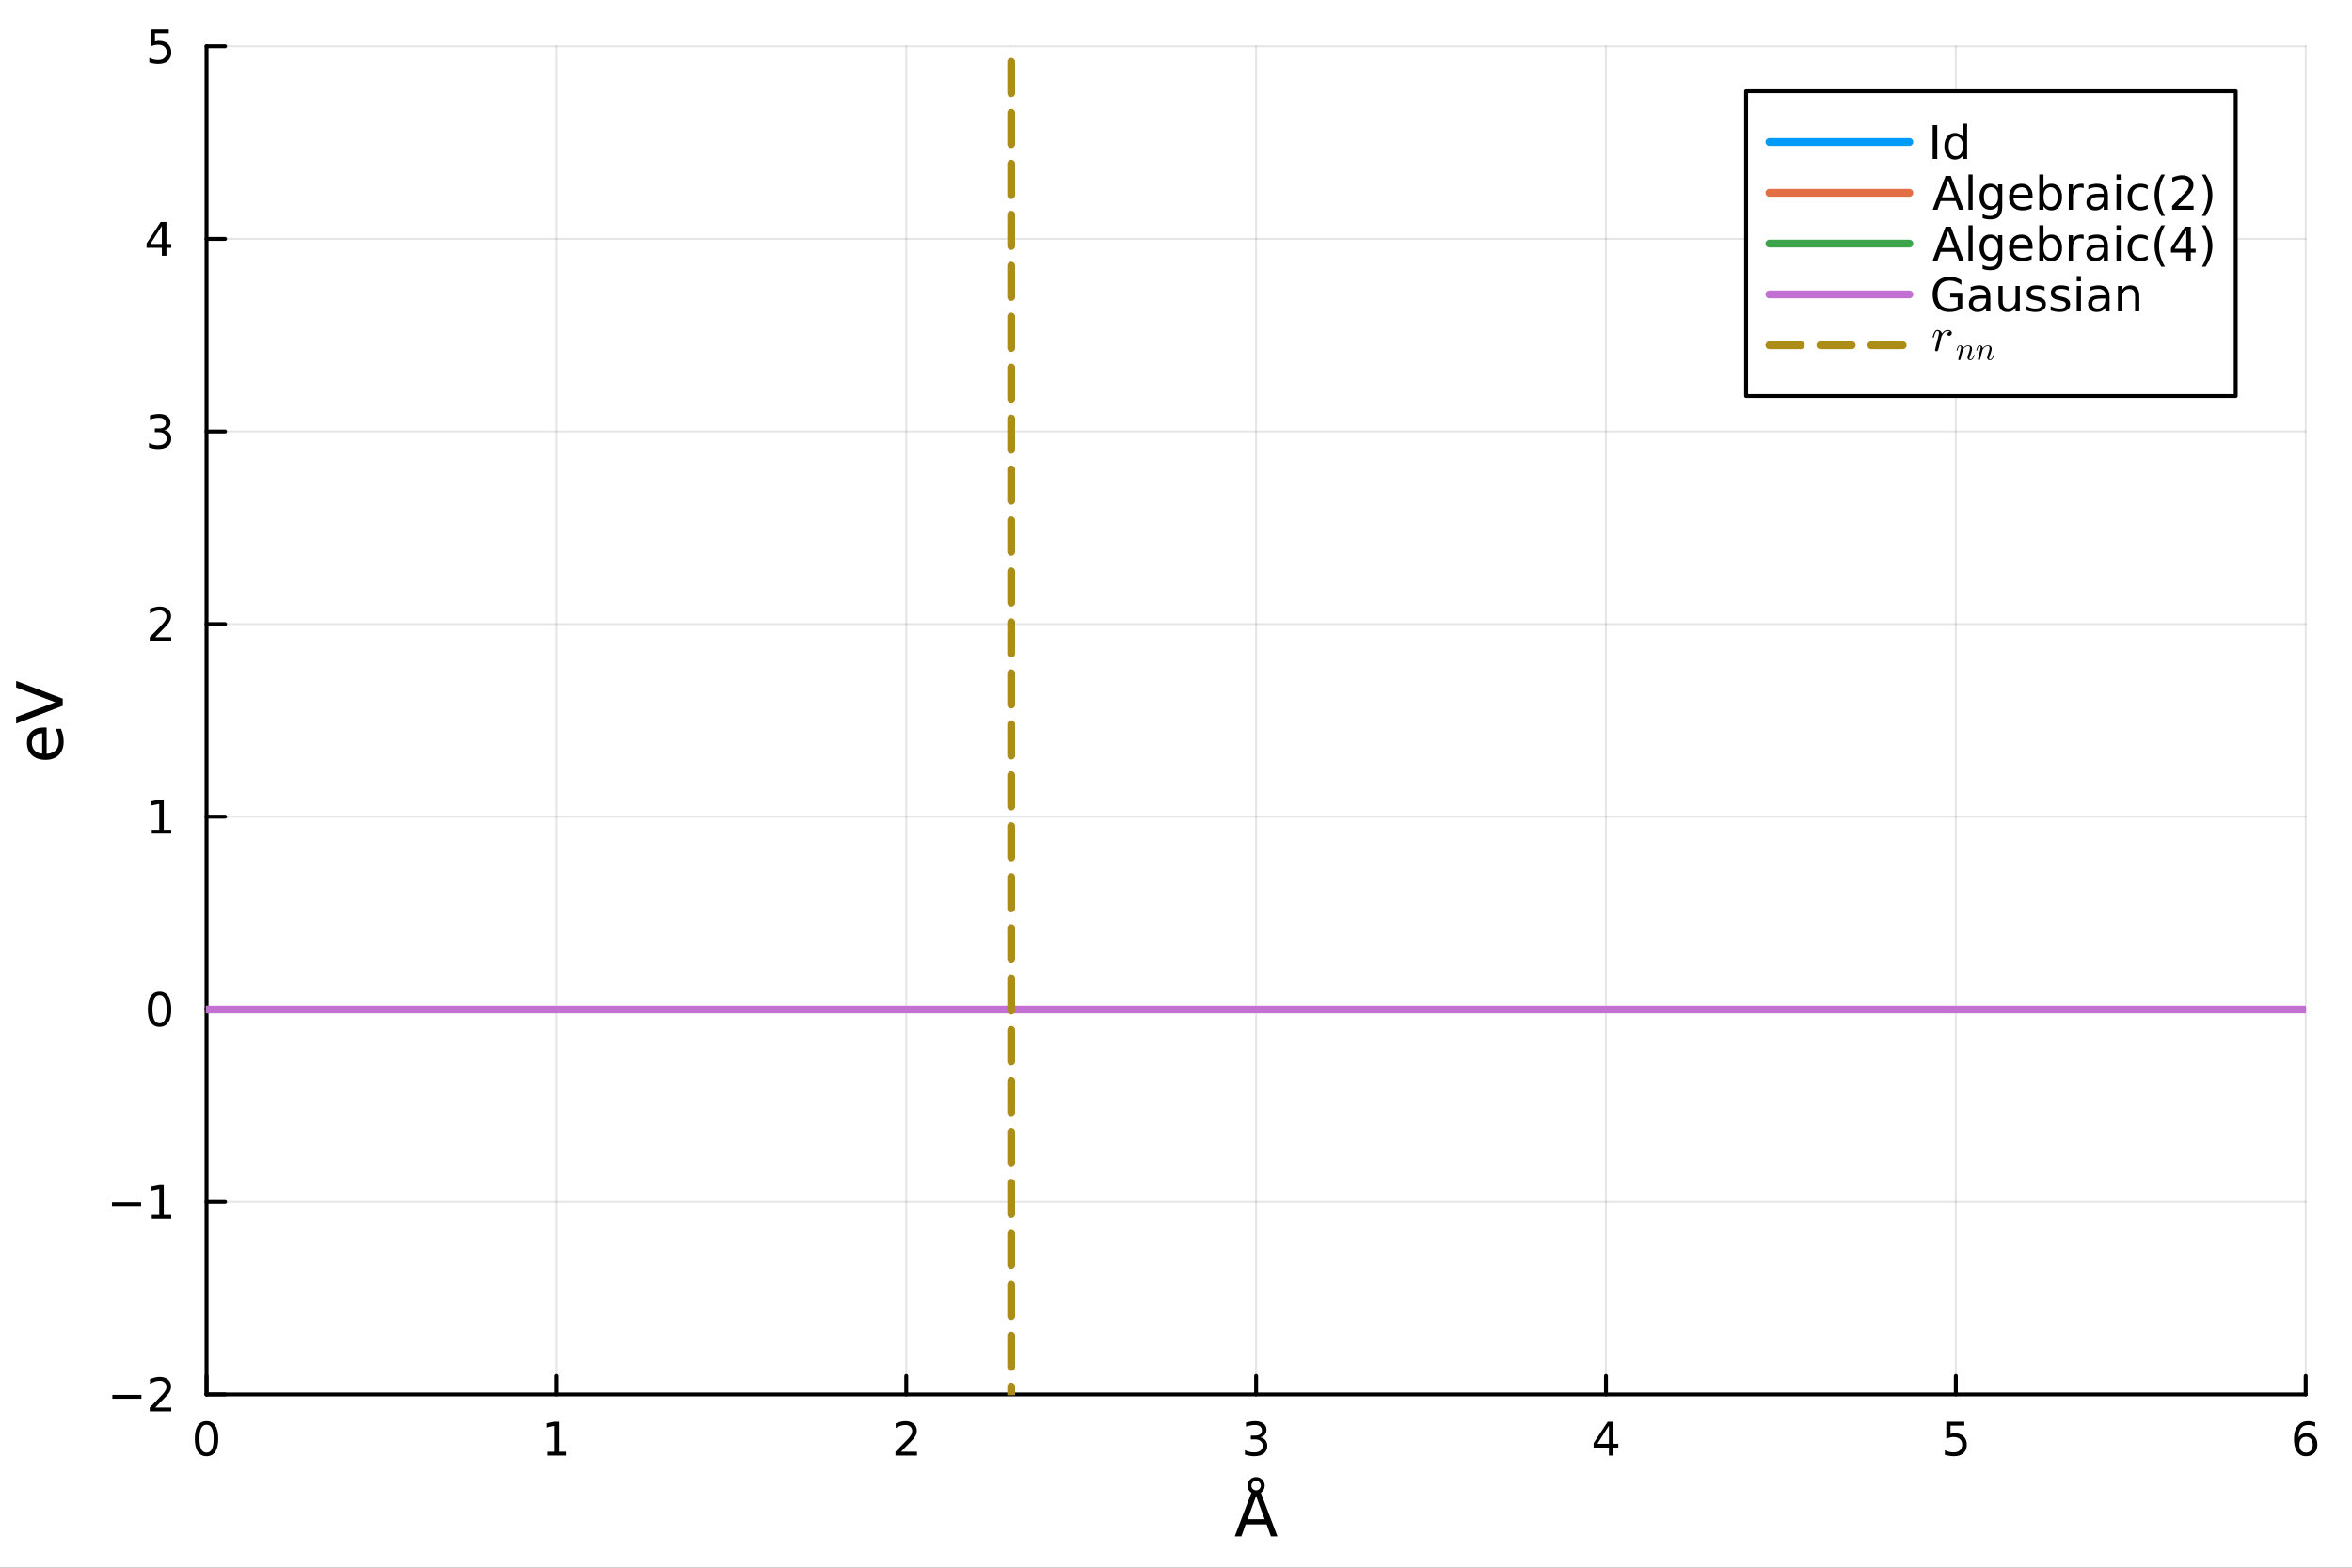 <?xml version="1.0" encoding="utf-8"?>
<svg xmlns="http://www.w3.org/2000/svg" xmlns:xlink="http://www.w3.org/1999/xlink" width="600" height="400" viewBox="0 0 2400 1600">
<rect x="0" y="0" width="2400" height="1600" fill="#333333" stroke="none"/>
<defs>
  <clipPath id="clip390">
    <rect x="0" y="0" width="2400" height="1600"/>
  </clipPath>
</defs>
<path clip-path="url(#clip390)" d="M0 1600 L2400 1600 L2400 0 L0 0  Z" fill="#ffffff" fill-rule="evenodd" fill-opacity="1"/>
<defs>
  <clipPath id="clip391">
    <rect x="480" y="0" width="1681" height="1600"/>
  </clipPath>
</defs>
<path clip-path="url(#clip390)" d="M210.746 1423.18 L2352.76 1423.18 L2352.76 47.244 L210.746 47.244  Z" fill="#ffffff" fill-rule="evenodd" fill-opacity="1"/>
<defs>
  <clipPath id="clip392">
    <rect x="210" y="47" width="2143" height="1377"/>
  </clipPath>
</defs>
<polyline clip-path="url(#clip392)" style="stroke:#000000; stroke-linecap:round; stroke-linejoin:round; stroke-width:2; stroke-opacity:0.1; fill:none" points="210.746,1423.18 210.746,47.244 "/>
<polyline clip-path="url(#clip392)" style="stroke:#000000; stroke-linecap:round; stroke-linejoin:round; stroke-width:2; stroke-opacity:0.1; fill:none" points="567.748,1423.18 567.748,47.244 "/>
<polyline clip-path="url(#clip392)" style="stroke:#000000; stroke-linecap:round; stroke-linejoin:round; stroke-width:2; stroke-opacity:0.1; fill:none" points="924.749,1423.18 924.749,47.244 "/>
<polyline clip-path="url(#clip392)" style="stroke:#000000; stroke-linecap:round; stroke-linejoin:round; stroke-width:2; stroke-opacity:0.1; fill:none" points="1281.75,1423.18 1281.75,47.244 "/>
<polyline clip-path="url(#clip392)" style="stroke:#000000; stroke-linecap:round; stroke-linejoin:round; stroke-width:2; stroke-opacity:0.1; fill:none" points="1638.75,1423.18 1638.75,47.244 "/>
<polyline clip-path="url(#clip392)" style="stroke:#000000; stroke-linecap:round; stroke-linejoin:round; stroke-width:2; stroke-opacity:0.1; fill:none" points="1995.75,1423.18 1995.75,47.244 "/>
<polyline clip-path="url(#clip392)" style="stroke:#000000; stroke-linecap:round; stroke-linejoin:round; stroke-width:2; stroke-opacity:0.1; fill:none" points="2352.76,1423.18 2352.76,47.244 "/>
<polyline clip-path="url(#clip392)" style="stroke:#000000; stroke-linecap:round; stroke-linejoin:round; stroke-width:2; stroke-opacity:0.1; fill:none" points="210.746,1423.18 2352.76,1423.18 "/>
<polyline clip-path="url(#clip392)" style="stroke:#000000; stroke-linecap:round; stroke-linejoin:round; stroke-width:2; stroke-opacity:0.1; fill:none" points="210.746,1226.62 2352.76,1226.62 "/>
<polyline clip-path="url(#clip392)" style="stroke:#000000; stroke-linecap:round; stroke-linejoin:round; stroke-width:2; stroke-opacity:0.1; fill:none" points="210.746,1030.06 2352.76,1030.06 "/>
<polyline clip-path="url(#clip392)" style="stroke:#000000; stroke-linecap:round; stroke-linejoin:round; stroke-width:2; stroke-opacity:0.1; fill:none" points="210.746,833.493 2352.76,833.493 "/>
<polyline clip-path="url(#clip392)" style="stroke:#000000; stroke-linecap:round; stroke-linejoin:round; stroke-width:2; stroke-opacity:0.1; fill:none" points="210.746,636.931 2352.76,636.931 "/>
<polyline clip-path="url(#clip392)" style="stroke:#000000; stroke-linecap:round; stroke-linejoin:round; stroke-width:2; stroke-opacity:0.1; fill:none" points="210.746,440.369 2352.76,440.369 "/>
<polyline clip-path="url(#clip392)" style="stroke:#000000; stroke-linecap:round; stroke-linejoin:round; stroke-width:2; stroke-opacity:0.1; fill:none" points="210.746,243.806 2352.76,243.806 "/>
<polyline clip-path="url(#clip392)" style="stroke:#000000; stroke-linecap:round; stroke-linejoin:round; stroke-width:2; stroke-opacity:0.1; fill:none" points="210.746,47.244 2352.76,47.244 "/>
<polyline clip-path="url(#clip390)" style="stroke:#000000; stroke-linecap:round; stroke-linejoin:round; stroke-width:4; stroke-opacity:1; fill:none" points="210.746,1423.18 2352.76,1423.18 "/>
<polyline clip-path="url(#clip390)" style="stroke:#000000; stroke-linecap:round; stroke-linejoin:round; stroke-width:4; stroke-opacity:1; fill:none" points="210.746,1423.18 210.746,1404.28 "/>
<polyline clip-path="url(#clip390)" style="stroke:#000000; stroke-linecap:round; stroke-linejoin:round; stroke-width:4; stroke-opacity:1; fill:none" points="567.748,1423.18 567.748,1404.28 "/>
<polyline clip-path="url(#clip390)" style="stroke:#000000; stroke-linecap:round; stroke-linejoin:round; stroke-width:4; stroke-opacity:1; fill:none" points="924.749,1423.18 924.749,1404.28 "/>
<polyline clip-path="url(#clip390)" style="stroke:#000000; stroke-linecap:round; stroke-linejoin:round; stroke-width:4; stroke-opacity:1; fill:none" points="1281.75,1423.18 1281.75,1404.28 "/>
<polyline clip-path="url(#clip390)" style="stroke:#000000; stroke-linecap:round; stroke-linejoin:round; stroke-width:4; stroke-opacity:1; fill:none" points="1638.75,1423.18 1638.75,1404.28 "/>
<polyline clip-path="url(#clip390)" style="stroke:#000000; stroke-linecap:round; stroke-linejoin:round; stroke-width:4; stroke-opacity:1; fill:none" points="1995.75,1423.18 1995.75,1404.28 "/>
<polyline clip-path="url(#clip390)" style="stroke:#000000; stroke-linecap:round; stroke-linejoin:round; stroke-width:4; stroke-opacity:1; fill:none" points="2352.76,1423.18 2352.76,1404.28 "/>
<path clip-path="url(#clip390)" d="M210.746 1454.1 Q207.135 1454.1 205.306 1457.66 Q203.501 1461.2 203.501 1468.33 Q203.501 1475.44 205.306 1479.01 Q207.135 1482.55 210.746 1482.55 Q214.38 1482.55 216.186 1479.01 Q218.014 1475.44 218.014 1468.33 Q218.014 1461.2 216.186 1457.66 Q214.38 1454.1 210.746 1454.1 M210.746 1450.39 Q216.556 1450.39 219.612 1455 Q222.69 1459.58 222.69 1468.33 Q222.69 1477.06 219.612 1481.67 Q216.556 1486.25 210.746 1486.25 Q204.936 1486.25 201.857 1481.67 Q198.802 1477.06 198.802 1468.33 Q198.802 1459.58 201.857 1455 Q204.936 1450.39 210.746 1450.39 Z" fill="#000000" fill-rule="nonzero" fill-opacity="1" /><path clip-path="url(#clip390)" d="M558.13 1481.64 L565.768 1481.64 L565.768 1455.28 L557.458 1456.95 L557.458 1452.69 L565.722 1451.02 L570.398 1451.02 L570.398 1481.64 L578.037 1481.64 L578.037 1485.58 L558.13 1485.58 L558.13 1481.64 Z" fill="#000000" fill-rule="nonzero" fill-opacity="1" /><path clip-path="url(#clip390)" d="M919.402 1481.64 L935.721 1481.64 L935.721 1485.58 L913.777 1485.58 L913.777 1481.64 Q916.439 1478.89 921.022 1474.26 Q925.629 1469.61 926.809 1468.27 Q929.055 1465.74 929.934 1464.01 Q930.837 1462.25 930.837 1460.56 Q930.837 1457.8 928.893 1456.07 Q926.971 1454.33 923.87 1454.33 Q921.671 1454.33 919.217 1455.09 Q916.786 1455.86 914.009 1457.41 L914.009 1452.69 Q916.833 1451.55 919.286 1450.97 Q921.74 1450.39 923.777 1450.39 Q929.147 1450.39 932.342 1453.08 Q935.536 1455.77 935.536 1460.26 Q935.536 1462.39 934.726 1464.31 Q933.939 1466.2 931.833 1468.8 Q931.254 1469.47 928.152 1472.69 Q925.05 1475.88 919.402 1481.64 Z" fill="#000000" fill-rule="nonzero" fill-opacity="1" /><path clip-path="url(#clip390)" d="M1286 1466.95 Q1289.36 1467.66 1291.23 1469.93 Q1293.13 1472.2 1293.13 1475.53 Q1293.13 1480.65 1289.61 1483.45 Q1286.09 1486.25 1279.61 1486.25 Q1277.43 1486.25 1275.12 1485.81 Q1272.83 1485.39 1270.37 1484.54 L1270.37 1480.02 Q1272.32 1481.16 1274.63 1481.74 Q1276.95 1482.32 1279.47 1482.32 Q1283.87 1482.32 1286.16 1480.58 Q1288.48 1478.84 1288.48 1475.53 Q1288.48 1472.48 1286.32 1470.77 Q1284.19 1469.03 1280.37 1469.03 L1276.35 1469.03 L1276.35 1465.19 L1280.56 1465.19 Q1284.01 1465.19 1285.84 1463.82 Q1287.67 1462.43 1287.67 1459.84 Q1287.67 1457.18 1285.77 1455.77 Q1283.89 1454.33 1280.37 1454.33 Q1278.45 1454.33 1276.25 1454.75 Q1274.05 1455.16 1271.42 1456.04 L1271.42 1451.88 Q1274.08 1451.14 1276.39 1450.77 Q1278.73 1450.39 1280.79 1450.39 Q1286.11 1450.39 1289.22 1452.83 Q1292.32 1455.23 1292.32 1459.35 Q1292.32 1462.22 1290.67 1464.21 Q1289.03 1466.18 1286 1466.95 Z" fill="#000000" fill-rule="nonzero" fill-opacity="1" /><path clip-path="url(#clip390)" d="M1641.76 1455.09 L1629.96 1473.54 L1641.76 1473.54 L1641.76 1455.09 M1640.53 1451.02 L1646.41 1451.02 L1646.41 1473.54 L1651.35 1473.54 L1651.35 1477.43 L1646.41 1477.43 L1646.41 1485.58 L1641.76 1485.58 L1641.76 1477.43 L1626.16 1477.43 L1626.16 1472.92 L1640.53 1451.02 Z" fill="#000000" fill-rule="nonzero" fill-opacity="1" /><path clip-path="url(#clip390)" d="M1986.03 1451.02 L2004.39 1451.02 L2004.39 1454.96 L1990.31 1454.96 L1990.31 1463.43 Q1991.33 1463.08 1992.35 1462.92 Q1993.37 1462.73 1994.39 1462.73 Q2000.18 1462.73 2003.56 1465.9 Q2006.93 1469.08 2006.93 1474.49 Q2006.93 1480.07 2003.46 1483.17 Q1999.99 1486.25 1993.67 1486.25 Q1991.5 1486.25 1989.23 1485.88 Q1986.98 1485.51 1984.57 1484.77 L1984.57 1480.07 Q1986.66 1481.2 1988.88 1481.76 Q1991.1 1482.32 1993.58 1482.32 Q1997.58 1482.32 1999.92 1480.21 Q2002.26 1478.1 2002.26 1474.49 Q2002.26 1470.88 1999.92 1468.77 Q1997.58 1466.67 1993.58 1466.67 Q1991.7 1466.67 1989.83 1467.08 Q1987.98 1467.5 1986.03 1468.38 L1986.03 1451.02 Z" fill="#000000" fill-rule="nonzero" fill-opacity="1" /><path clip-path="url(#clip390)" d="M2353.16 1466.44 Q2350.01 1466.44 2348.16 1468.59 Q2346.33 1470.74 2346.33 1474.49 Q2346.33 1478.22 2348.16 1480.39 Q2350.01 1482.55 2353.16 1482.55 Q2356.31 1482.55 2358.14 1480.39 Q2359.99 1478.22 2359.99 1474.49 Q2359.99 1470.74 2358.14 1468.59 Q2356.31 1466.44 2353.16 1466.44 M2362.44 1451.78 L2362.44 1456.04 Q2360.68 1455.21 2358.88 1454.77 Q2357.1 1454.33 2355.34 1454.33 Q2350.71 1454.33 2348.25 1457.45 Q2345.82 1460.58 2345.48 1466.9 Q2346.84 1464.89 2348.9 1463.82 Q2350.96 1462.73 2353.44 1462.73 Q2358.65 1462.73 2361.66 1465.9 Q2364.69 1469.05 2364.69 1474.49 Q2364.69 1479.82 2361.54 1483.03 Q2358.39 1486.25 2353.16 1486.25 Q2347.17 1486.25 2343.99 1481.67 Q2340.82 1477.06 2340.82 1468.33 Q2340.82 1460.14 2344.71 1455.28 Q2348.6 1450.39 2355.15 1450.39 Q2356.91 1450.39 2358.69 1450.74 Q2360.5 1451.09 2362.44 1451.78 Z" fill="#000000" fill-rule="nonzero" fill-opacity="1" /><path clip-path="url(#clip390)" d="M1286.59 1516.29 Q1286.59 1514.29 1285.16 1512.88 Q1283.76 1511.45 1281.75 1511.45 Q1279.71 1511.45 1278.31 1512.85 Q1276.94 1514.22 1276.94 1516.29 Q1276.94 1518.3 1278.35 1519.7 Q1279.75 1521.1 1281.75 1521.1 Q1283.76 1521.1 1285.16 1519.7 Q1286.59 1518.3 1286.59 1516.29 M1281.75 1526.86 L1273.09 1550.51 L1290.44 1550.51 L1281.75 1526.86 M1276.94 1523.58 Q1275 1522.27 1274.02 1520.46 Q1273.03 1518.61 1273.03 1516.29 Q1273.03 1512.63 1275.54 1510.08 Q1278.09 1507.54 1281.75 1507.54 Q1285.38 1507.54 1287.93 1510.12 Q1290.5 1512.66 1290.5 1516.29 Q1290.5 1518.52 1289.49 1520.4 Q1288.5 1522.27 1286.59 1523.58 L1303.52 1568.04 L1296.84 1568.04 L1292.51 1555.85 L1271.09 1555.85 L1266.76 1568.04 L1259.98 1568.04 L1276.94 1523.58 Z" fill="#000000" fill-rule="nonzero" fill-opacity="1" /><polyline clip-path="url(#clip390)" style="stroke:#000000; stroke-linecap:round; stroke-linejoin:round; stroke-width:4; stroke-opacity:1; fill:none" points="210.746,1423.18 210.746,47.244 "/>
<polyline clip-path="url(#clip390)" style="stroke:#000000; stroke-linecap:round; stroke-linejoin:round; stroke-width:4; stroke-opacity:1; fill:none" points="210.746,1423.18 229.644,1423.18 "/>
<polyline clip-path="url(#clip390)" style="stroke:#000000; stroke-linecap:round; stroke-linejoin:round; stroke-width:4; stroke-opacity:1; fill:none" points="210.746,1226.62 229.644,1226.62 "/>
<polyline clip-path="url(#clip390)" style="stroke:#000000; stroke-linecap:round; stroke-linejoin:round; stroke-width:4; stroke-opacity:1; fill:none" points="210.746,1030.06 229.644,1030.06 "/>
<polyline clip-path="url(#clip390)" style="stroke:#000000; stroke-linecap:round; stroke-linejoin:round; stroke-width:4; stroke-opacity:1; fill:none" points="210.746,833.493 229.644,833.493 "/>
<polyline clip-path="url(#clip390)" style="stroke:#000000; stroke-linecap:round; stroke-linejoin:round; stroke-width:4; stroke-opacity:1; fill:none" points="210.746,636.931 229.644,636.931 "/>
<polyline clip-path="url(#clip390)" style="stroke:#000000; stroke-linecap:round; stroke-linejoin:round; stroke-width:4; stroke-opacity:1; fill:none" points="210.746,440.369 229.644,440.369 "/>
<polyline clip-path="url(#clip390)" style="stroke:#000000; stroke-linecap:round; stroke-linejoin:round; stroke-width:4; stroke-opacity:1; fill:none" points="210.746,243.806 229.644,243.806 "/>
<polyline clip-path="url(#clip390)" style="stroke:#000000; stroke-linecap:round; stroke-linejoin:round; stroke-width:4; stroke-opacity:1; fill:none" points="210.746,47.244 229.644,47.244 "/>
<path clip-path="url(#clip390)" d="M114.631 1423.63 L144.306 1423.63 L144.306 1427.57 L114.631 1427.57 L114.631 1423.63 Z" fill="#000000" fill-rule="nonzero" fill-opacity="1" /><path clip-path="url(#clip390)" d="M158.427 1436.52 L174.746 1436.52 L174.746 1440.46 L152.802 1440.46 L152.802 1436.52 Q155.464 1433.77 160.047 1429.14 Q164.653 1424.49 165.834 1423.15 Q168.079 1420.62 168.959 1418.89 Q169.862 1417.13 169.862 1415.44 Q169.862 1412.68 167.917 1410.95 Q165.996 1409.21 162.894 1409.21 Q160.695 1409.21 158.241 1409.97 Q155.811 1410.74 153.033 1412.29 L153.033 1407.57 Q155.857 1406.43 158.311 1405.85 Q160.765 1405.27 162.802 1405.27 Q168.172 1405.27 171.366 1407.96 Q174.561 1410.65 174.561 1415.14 Q174.561 1417.27 173.751 1419.19 Q172.964 1421.08 170.857 1423.68 Q170.278 1424.35 167.177 1427.57 Q164.075 1430.76 158.427 1436.52 Z" fill="#000000" fill-rule="nonzero" fill-opacity="1" /><path clip-path="url(#clip390)" d="M114.26 1227.07 L143.936 1227.07 L143.936 1231 L114.26 1231 L114.26 1227.07 Z" fill="#000000" fill-rule="nonzero" fill-opacity="1" /><path clip-path="url(#clip390)" d="M154.839 1239.96 L162.477 1239.96 L162.477 1213.6 L154.167 1215.26 L154.167 1211 L162.431 1209.34 L167.107 1209.34 L167.107 1239.96 L174.746 1239.96 L174.746 1243.9 L154.839 1243.9 L154.839 1239.96 Z" fill="#000000" fill-rule="nonzero" fill-opacity="1" /><path clip-path="url(#clip390)" d="M162.802 1015.85 Q159.19 1015.85 157.362 1019.42 Q155.556 1022.96 155.556 1030.09 Q155.556 1037.2 157.362 1040.76 Q159.19 1044.3 162.802 1044.3 Q166.436 1044.3 168.241 1040.76 Q170.07 1037.2 170.07 1030.09 Q170.07 1022.96 168.241 1019.42 Q166.436 1015.85 162.802 1015.85 M162.802 1012.15 Q168.612 1012.15 171.667 1016.76 Q174.746 1021.34 174.746 1030.09 Q174.746 1038.82 171.667 1043.42 Q168.612 1048.01 162.802 1048.01 Q156.991 1048.01 153.913 1043.42 Q150.857 1038.82 150.857 1030.09 Q150.857 1021.34 153.913 1016.76 Q156.991 1012.15 162.802 1012.15 Z" fill="#000000" fill-rule="nonzero" fill-opacity="1" /><path clip-path="url(#clip390)" d="M154.839 846.838 L162.477 846.838 L162.477 820.472 L154.167 822.139 L154.167 817.88 L162.431 816.213 L167.107 816.213 L167.107 846.838 L174.746 846.838 L174.746 850.773 L154.839 850.773 L154.839 846.838 Z" fill="#000000" fill-rule="nonzero" fill-opacity="1" /><path clip-path="url(#clip390)" d="M158.427 650.276 L174.746 650.276 L174.746 654.211 L152.802 654.211 L152.802 650.276 Q155.464 647.521 160.047 642.891 Q164.653 638.239 165.834 636.896 Q168.079 634.373 168.959 632.637 Q169.862 630.878 169.862 629.188 Q169.862 626.433 167.917 624.697 Q165.996 622.961 162.894 622.961 Q160.695 622.961 158.241 623.725 Q155.811 624.489 153.033 626.04 L153.033 621.318 Q155.857 620.183 158.311 619.605 Q160.765 619.026 162.802 619.026 Q168.172 619.026 171.366 621.711 Q174.561 624.396 174.561 628.887 Q174.561 631.017 173.751 632.938 Q172.964 634.836 170.857 637.429 Q170.278 638.1 167.177 641.317 Q164.075 644.512 158.427 650.276 Z" fill="#000000" fill-rule="nonzero" fill-opacity="1" /><path clip-path="url(#clip390)" d="M167.616 439.014 Q170.973 439.732 172.848 442.001 Q174.746 444.269 174.746 447.602 Q174.746 452.718 171.227 455.519 Q167.709 458.32 161.227 458.32 Q159.052 458.32 156.737 457.88 Q154.445 457.463 151.991 456.607 L151.991 452.093 Q153.936 453.227 156.251 453.806 Q158.565 454.385 161.089 454.385 Q165.487 454.385 167.778 452.649 Q170.093 450.913 170.093 447.602 Q170.093 444.547 167.94 442.834 Q165.811 441.098 161.991 441.098 L157.964 441.098 L157.964 437.255 L162.177 437.255 Q165.626 437.255 167.454 435.889 Q169.283 434.501 169.283 431.908 Q169.283 429.246 167.385 427.834 Q165.51 426.399 161.991 426.399 Q160.07 426.399 157.871 426.815 Q155.672 427.232 153.033 428.112 L153.033 423.945 Q155.695 423.204 158.01 422.834 Q160.348 422.464 162.408 422.464 Q167.732 422.464 170.834 424.894 Q173.936 427.302 173.936 431.422 Q173.936 434.292 172.292 436.283 Q170.649 438.251 167.616 439.014 Z" fill="#000000" fill-rule="nonzero" fill-opacity="1" /><path clip-path="url(#clip390)" d="M165.163 230.6 L153.357 249.049 L165.163 249.049 L165.163 230.6 M163.936 226.526 L169.815 226.526 L169.815 249.049 L174.746 249.049 L174.746 252.938 L169.815 252.938 L169.815 261.086 L165.163 261.086 L165.163 252.938 L149.561 252.938 L149.561 248.424 L163.936 226.526 Z" fill="#000000" fill-rule="nonzero" fill-opacity="1" /><path clip-path="url(#clip390)" d="M153.843 29.964 L172.2 29.964 L172.2 33.899 L158.126 33.899 L158.126 42.371 Q159.144 42.024 160.163 41.862 Q161.181 41.677 162.2 41.677 Q167.987 41.677 171.366 44.848 Q174.746 48.02 174.746 53.436 Q174.746 59.015 171.274 62.117 Q167.802 65.195 161.482 65.195 Q159.306 65.195 157.038 64.825 Q154.792 64.455 152.385 63.714 L152.385 59.015 Q154.468 60.149 156.69 60.705 Q158.913 61.26 161.39 61.26 Q165.394 61.26 167.732 59.154 Q170.07 57.047 170.07 53.436 Q170.07 49.825 167.732 47.719 Q165.394 45.612 161.39 45.612 Q159.515 45.612 157.64 46.029 Q155.788 46.446 153.843 47.325 L153.843 29.964 Z" fill="#000000" fill-rule="nonzero" fill-opacity="1" /><path clip-path="url(#clip390)" d="M44.716 742.453 L47.581 742.453 L47.581 769.38 Q53.628 768.998 56.811 765.751 Q59.962 762.473 59.962 756.648 Q59.962 753.275 59.134 750.124 Q58.307 746.941 56.652 743.822 L62.19 743.822 Q63.527 746.973 64.227 750.283 Q64.927 753.593 64.927 756.999 Q64.927 765.529 59.962 770.526 Q54.997 775.491 46.53 775.491 Q37.777 775.491 32.653 770.78 Q27.497 766.038 27.497 758.017 Q27.497 750.824 32.144 746.654 Q36.759 742.453 44.716 742.453 M42.997 748.309 Q38.191 748.373 35.327 751.015 Q32.462 753.625 32.462 757.953 Q32.462 762.855 35.231 765.815 Q38 768.743 43.029 769.189 L42.997 748.309 Z" fill="#000000" fill-rule="nonzero" fill-opacity="1" /><path clip-path="url(#clip390)" d="M64.004 720.332 L16.484 738.474 L16.484 731.759 L56.493 716.704 L16.484 701.617 L16.484 694.933 L64.004 713.043 L64.004 720.332 Z" fill="#000000" fill-rule="nonzero" fill-opacity="1" /><polyline clip-path="url(#clip392)" style="stroke:#009af9; stroke-linecap:round; stroke-linejoin:round; stroke-width:8; stroke-opacity:1; fill:none" points="210.96,-1.96552e+07 221.723,-395484 232.486,-99974.1 243.249,-44062.6 254.011,-24320.6 264.774,-15126.8 275.537,-10104 286.3,-7056.39 297.062,-5063.83 307.825,-3685.83 318.588,-2690 329.351,-1944.33 340.114,-1369.33 350.876,-914.829 361.639,-547.858 372.402,-246.054 383.165,6.205 393.928,220.102 404.69,403.826 415.453,563.492 426.216,703.709 436.979,827.511 447.742,936.761 458.504,1032.62 469.267,1115.67 480.03,1186.05 490.793,1243.96 501.556,1290.01 512.318,1324.66 523.081,1348.24 533.844,1361.07 544.607,1363.54 555.37,1356.01 566.132,1338.97 576.895,1313.25 587.658,1279.7 598.421,1239.3 609.183,1193.18 619.946,1142.52 630.709,1088.6 641.472,1032.72 652.235,976.19 662.997,920.256 673.76,866.102 684.523,814.825 695.286,767.38 706.049,724.591 716.811,687.111 727.574,655.453 738.337,629.944 749.1,610.786 759.863,598.011 770.625,591.545 781.388,591.191 792.151,596.657 802.914,607.583 813.677,623.532 824.439,644.03 835.202,668.558 845.965,696.572 856.728,727.509 867.491,760.791 878.253,795.834 889.016,832.056 899.779,868.88 910.542,905.742 921.304,942.102 932.067,977.446 942.83,1011.3 953.593,1043.25 964.356,1072.9 975.118,1099.97 985.881,1124.19 996.644,1145.41 1007.41,1163.51 1018.17,1178.48 1028.93,1190.34 1039.7,1199.2 1050.46,1205.22 1061.22,1208.6 1071.98,1209.57 1082.75,1208.41 1093.51,1205.4 1104.27,1200.84 1115.03,1195 1125.8,1188.18 1136.56,1180.63 1147.32,1172.61 1158.09,1164.32 1168.85,1155.96 1179.61,1147.7 1190.37,1139.65 1201.14,1131.92 1211.9,1124.61 1222.66,1117.75 1233.43,1111.38 1244.19,1105.52 1254.95,1100.17 1265.71,1095.33 1276.48,1090.98 1287.24,1087.09 1298,1083.65 1308.77,1080.63 1319.53,1078 1330.29,1075.76 1341.05,1073.88 1351.82,1072.35 1362.58,1071.17 1373.34,1070.33 1384.1,1069.84 1394.87,1069.71 1405.63,1069.93 1416.39,1070.52 1427.16,1071.49 1437.92,1072.85 1448.68,1074.6 1459.44,1076.75 1470.21,1079.29 1480.97,1082.22 1491.73,1085.53 1502.5,1089.2 1513.26,1093.2 1524.02,1097.51 1534.78,1102.09 1545.55,1106.9 1556.31,1111.89 1567.07,1117.01 1577.83,1122.2 1588.6,1127.41 1599.36,1132.57 1610.12,1137.63 1620.89,1142.52 1631.65,1147.2 1642.41,1151.61 1653.17,1155.69 1663.94,1159.4 1674.7,1162.7 1685.46,1165.57 1696.23,1167.97 1706.99,1169.88 1717.75,1171.3 1728.51,1172.22 1739.28,1172.65 1750.04,1172.59 1760.8,1172.06 1771.57,1171.09 1782.33,1169.71 1793.09,1167.95 1803.85,1165.84 1814.62,1163.44 1825.38,1160.78 1836.14,1157.9 1846.9,1154.87 1857.67,1151.71 1868.43,1148.47 1879.19,1145.2 1889.96,1141.93 1900.72,1138.71 1911.48,1135.55 1922.24,1132.5 1933.01,1129.57 1943.77,1126.78 1954.53,1124.15 1965.3,1121.67 1976.06,1119.36 1986.82,1117.21 1997.58,1115.21 2008.35,1113.35 2019.11,1111.61 2029.87,1109.97 2040.63,1108.41 2051.4,1106.9 2062.16,1105.4 2072.92,1103.9 2083.69,1102.36 2094.45,1100.74 2105.21,1099.03 2115.97,1097.18 2126.74,1095.17 2137.5,1092.98 2148.26,1090.6 2159.03,1087.99 2169.79,1085.16 2180.55,1082.1 2191.31,1078.81 2202.08,1075.31 2212.84,1071.62 2223.6,1067.76 2234.37,1063.76 2245.13,1059.66 2255.89,1055.51 2266.65,1051.38 2277.42,1047.35 2288.18,1043.5 2298.94,1039.94 2309.7,1036.75 2320.47,1034.04 2331.23,1031.92 2341.99,1030.55 2352.76,1030.06 "/>
<polyline clip-path="url(#clip392)" style="stroke:#e26f46; stroke-linecap:round; stroke-linejoin:round; stroke-width:8; stroke-opacity:1; fill:none" points="210.96,-1.96552e+07 221.723,-3.18385e+06 232.486,-810766 243.249,-362006 254.011,-203737 264.774,-130185 275.537,-90129.1 286.3,-65934.5 297.062,-50210.9 307.825,-39419.9 318.588,-31694.7 329.351,-25975 340.114,-21622 350.876,-18232.4 361.639,-15541.5 372.402,-13369.5 383.165,-11591.1 393.928,-10116.4 404.69,-8879.89 415.453,-7832.85 426.216,-6938.3 436.979,-6167.91 447.742,-5499.68 458.504,-4916.27 469.267,-4403.9 480.03,-3951.51 490.793,-3550.09 501.556,-3192.26 512.318,-2871.93 523.081,-2584.01 533.844,-2324.29 544.607,-2089.18 555.37,-1875.69 566.132,-1681.22 576.895,-1503.56 587.658,-1340.81 598.421,-1191.31 609.183,-1053.63 619.946,-926.506 630.709,-808.845 641.472,-699.676 652.235,-598.152 662.997,-503.521 673.76,-415.123 684.523,-332.368 695.286,-254.736 706.049,-181.765 716.811,-113.04 727.574,-48.192 738.337,13.113 749.1,71.172 759.863,126.258 770.625,178.612 781.388,228.457 792.151,275.993 802.914,321.398 813.677,364.835 824.439,406.449 835.202,446.371 845.965,484.714 856.728,521.583 867.491,557.067 878.253,591.246 889.016,624.189 899.779,655.959 910.542,686.605 921.304,716.174 932.067,744.702 942.83,772.218 953.593,798.745 964.356,824.297 975.118,848.885 985.881,872.511 996.644,895.173 1007.41,916.867 1018.17,937.584 1028.93,957.313 1039.7,976.045 1050.46,993.769 1061.22,1010.48 1071.98,1026.18 1082.75,1040.86 1093.51,1054.53 1104.27,1067.21 1115.03,1078.91 1125.8,1089.67 1136.56,1099.52 1147.32,1108.49 1158.09,1116.63 1168.85,1123.99 1179.61,1130.63 1190.37,1136.6 1201.14,1141.96 1211.9,1146.78 1222.66,1151.11 1233.43,1155.02 1244.19,1158.57 1254.95,1161.8 1265.71,1164.78 1276.48,1167.55 1287.24,1170.16 1298,1172.64 1308.77,1175.03 1319.53,1177.35 1330.29,1179.64 1341.05,1181.9 1351.82,1184.16 1362.58,1186.42 1373.34,1188.68 1384.1,1190.95 1394.87,1193.23 1405.63,1195.51 1416.39,1197.79 1427.16,1200.06 1437.92,1202.31 1448.68,1204.54 1459.44,1206.73 1470.21,1208.86 1480.97,1210.95 1491.73,1212.95 1502.5,1214.88 1513.26,1216.71 1524.02,1218.43 1534.78,1220.03 1545.55,1221.49 1556.31,1222.8 1567.07,1223.94 1577.83,1224.9 1588.6,1225.67 1599.36,1226.23 1610.12,1226.56 1620.89,1226.66 1631.65,1226.49 1642.41,1226.07 1653.17,1225.37 1663.94,1224.38 1674.7,1223.09 1685.46,1221.5 1696.23,1219.61 1706.99,1217.41 1717.75,1214.91 1728.51,1212.1 1739.28,1208.99 1750.04,1205.6 1760.8,1201.93 1771.57,1198 1782.33,1193.82 1793.09,1189.42 1803.85,1184.81 1814.62,1180.02 1825.38,1175.06 1836.14,1169.97 1846.9,1164.78 1857.67,1159.5 1868.43,1154.16 1879.19,1148.8 1889.96,1143.44 1900.72,1138.1 1911.48,1132.81 1922.24,1127.59 1933.01,1122.46 1943.77,1117.45 1954.53,1112.56 1965.3,1107.83 1976.06,1103.25 1986.82,1098.84 1997.58,1094.61 2008.35,1090.57 2019.11,1086.72 2029.87,1083.05 2040.63,1079.58 2051.4,1076.29 2062.16,1073.18 2072.92,1070.25 2083.69,1067.49 2094.45,1064.89 2105.21,1062.43 2115.97,1060.11 2126.74,1057.91 2137.5,1055.83 2148.26,1053.85 2159.03,1051.96 2169.79,1050.15 2180.55,1048.4 2191.31,1046.72 2202.08,1045.09 2212.84,1043.52 2223.6,1041.99 2234.37,1040.51 2245.13,1039.07 2255.89,1037.69 2266.65,1036.36 2277.42,1035.11 2288.18,1033.95 2298.94,1032.89 2309.7,1031.97 2320.47,1031.19 2331.23,1030.58 2341.99,1030.19 2352.76,1030.06 "/>
<polyline clip-path="url(#clip392)" style="stroke:#3da44d; stroke-linecap:round; stroke-linejoin:round; stroke-width:8; stroke-opacity:1; fill:none" points="210.96,-1.96552e+07 221.723,-4.1943e+06 232.486,-1.22158e+06 243.249,-545698 254.011,-307322 264.774,-196535 275.537,-136198 286.3,-99748.3 297.062,-76056.8 307.825,-59794.4 318.588,-48149.5 329.351,-39525.1 340.114,-32959.3 350.876,-27844.7 361.639,-23782.6 372.402,-20502.4 383.165,-17815.1 393.928,-15585.7 404.69,-13715.6 415.453,-12131.2 426.216,-10777 436.979,-9610.37 447.742,-8598.11 458.504,-7714.06 469.267,-6937.39 480.03,-6251.36 490.793,-5642.36 501.556,-5099.27 512.318,-4612.93 523.081,-4175.71 533.844,-3781.23 544.607,-3424.13 555.37,-3099.86 566.132,-2804.57 576.895,-2534.93 587.658,-2288.11 598.421,-2061.66 609.183,-1853.45 619.946,-1661.63 630.709,-1484.59 641.472,-1320.91 652.235,-1169.35 662.997,-1028.82 673.76,-898.35 684.523,-777.086 695.286,-664.265 706.049,-559.208 716.811,-461.306 727.574,-370.013 738.337,-284.834 749.1,-205.317 759.863,-131.051 770.625,-61.653 781.388,3.23 792.151,63.931 802.914,120.765 813.677,174.03 824.439,224.012 835.202,270.986 845.965,315.212 856.728,356.943 867.491,396.416 878.253,433.858 889.016,469.478 899.779,503.471 910.542,536.011 921.304,567.255 932.067,597.336 942.83,626.366 953.593,654.438 964.356,681.621 975.118,707.966 985.881,733.505 996.644,758.256 1007.41,782.225 1018.17,805.407 1028.93,827.792 1039.7,849.367 1050.46,870.117 1061.22,890.028 1071.98,909.09 1082.75,927.298 1093.51,944.652 1104.27,961.158 1115.03,976.828 1125.8,991.679 1136.56,1005.73 1147.32,1019.02 1158.09,1031.58 1168.85,1043.43 1179.61,1054.62 1190.37,1065.2 1201.14,1075.19 1211.9,1084.64 1222.66,1093.6 1233.43,1102.1 1244.19,1110.18 1254.95,1117.9 1265.71,1125.27 1276.48,1132.34 1287.24,1139.13 1298,1145.69 1308.77,1152.02 1319.53,1158.17 1330.29,1164.14 1341.05,1169.95 1351.82,1175.62 1362.58,1181.15 1373.34,1186.55 1384.1,1191.82 1394.87,1196.95 1405.63,1201.96 1416.39,1206.82 1427.16,1211.53 1437.92,1216.07 1448.68,1220.45 1459.44,1224.64 1470.21,1228.62 1480.97,1232.39 1491.73,1235.93 1502.5,1239.21 1513.26,1242.24 1524.02,1244.99 1534.78,1247.46 1545.55,1249.62 1556.31,1251.48 1567.07,1253.02 1577.83,1254.23 1588.6,1255.11 1599.36,1255.65 1610.12,1255.85 1620.89,1255.72 1631.65,1255.25 1642.41,1254.45 1653.17,1253.31 1663.94,1251.86 1674.7,1250.08 1685.46,1248 1696.23,1245.62 1706.99,1242.96 1717.75,1240.02 1728.51,1236.81 1739.28,1233.36 1750.04,1229.68 1760.8,1225.78 1771.57,1221.68 1782.33,1217.39 1793.09,1212.93 1803.85,1208.31 1814.62,1203.56 1825.38,1198.68 1836.14,1193.7 1846.9,1188.63 1857.67,1183.48 1868.43,1178.27 1879.19,1173.02 1889.96,1167.74 1900.72,1162.44 1911.48,1157.13 1922.24,1151.84 1933.01,1146.57 1943.77,1141.33 1954.53,1136.14 1965.3,1131 1976.06,1125.93 1986.82,1120.93 1997.58,1116.01 2008.35,1111.19 2019.11,1106.46 2029.87,1101.84 2040.63,1097.33 2051.4,1092.94 2062.16,1088.67 2072.92,1084.53 2083.69,1080.52 2094.45,1076.65 2105.21,1072.92 2115.97,1069.34 2126.74,1065.9 2137.5,1062.6 2148.26,1059.46 2159.03,1056.48 2169.79,1053.64 2180.55,1050.97 2191.31,1048.45 2202.08,1046.09 2212.84,1043.89 2223.6,1041.85 2234.37,1039.97 2245.13,1038.26 2255.89,1036.7 2266.65,1035.31 2277.42,1034.08 2288.18,1033.01 2298.94,1032.11 2309.7,1031.37 2320.47,1030.8 2331.23,1030.38 2341.99,1030.14 2352.76,1030.06 "/>
<polyline clip-path="url(#clip392)" style="stroke:#c271d2; stroke-linecap:round; stroke-linejoin:round; stroke-width:8; stroke-opacity:1; fill:none" points="210.96,1030.06 221.723,1030.06 232.486,1030.06 243.249,1030.06 254.011,1030.06 264.774,1030.06 275.537,1030.06 286.3,1030.06 297.062,1030.06 307.825,1030.06 318.588,1030.06 329.351,1030.06 340.114,1030.06 350.876,1030.06 361.639,1030.06 372.402,1030.06 383.165,1030.06 393.928,1030.06 404.69,1030.06 415.453,1030.06 426.216,1030.06 436.979,1030.06 447.742,1030.06 458.504,1030.06 469.267,1030.06 480.03,1030.06 490.793,1030.06 501.556,1030.06 512.318,1030.06 523.081,1030.06 533.844,1030.06 544.607,1030.06 555.37,1030.06 566.132,1030.06 576.895,1030.06 587.658,1030.06 598.421,1030.06 609.183,1030.06 619.946,1030.06 630.709,1030.06 641.472,1030.06 652.235,1030.06 662.997,1030.06 673.76,1030.06 684.523,1030.06 695.286,1030.06 706.049,1030.06 716.811,1030.06 727.574,1030.06 738.337,1030.06 749.1,1030.06 759.863,1030.06 770.625,1030.06 781.388,1030.06 792.151,1030.06 802.914,1030.06 813.677,1030.06 824.439,1030.06 835.202,1030.06 845.965,1030.06 856.728,1030.06 867.491,1030.06 878.253,1030.06 889.016,1030.06 899.779,1030.06 910.542,1030.06 921.304,1030.06 932.067,1030.06 942.83,1030.06 953.593,1030.06 964.356,1030.06 975.118,1030.06 985.881,1030.06 996.644,1030.06 1007.41,1030.06 1018.17,1030.06 1028.93,1030.06 1039.7,1030.06 1050.46,1030.06 1061.22,1030.06 1071.98,1030.06 1082.75,1030.06 1093.51,1030.06 1104.27,1030.06 1115.03,1030.06 1125.8,1030.06 1136.56,1030.06 1147.32,1030.06 1158.09,1030.06 1168.85,1030.06 1179.61,1030.06 1190.37,1030.06 1201.14,1030.06 1211.9,1030.06 1222.66,1030.06 1233.43,1030.06 1244.19,1030.06 1254.95,1030.06 1265.71,1030.06 1276.48,1030.06 1287.24,1030.06 1298,1030.06 1308.77,1030.06 1319.53,1030.06 1330.29,1030.06 1341.05,1030.06 1351.82,1030.06 1362.58,1030.06 1373.34,1030.06 1384.1,1030.06 1394.87,1030.06 1405.63,1030.06 1416.39,1030.06 1427.16,1030.06 1437.92,1030.06 1448.68,1030.06 1459.44,1030.06 1470.21,1030.06 1480.97,1030.06 1491.73,1030.06 1502.5,1030.06 1513.26,1030.06 1524.02,1030.06 1534.78,1030.06 1545.55,1030.06 1556.31,1030.06 1567.07,1030.06 1577.83,1030.06 1588.6,1030.06 1599.36,1030.06 1610.12,1030.06 1620.89,1030.06 1631.65,1030.06 1642.41,1030.06 1653.17,1030.06 1663.94,1030.06 1674.7,1030.06 1685.46,1030.06 1696.23,1030.06 1706.99,1030.06 1717.75,1030.06 1728.51,1030.06 1739.28,1030.06 1750.04,1030.06 1760.8,1030.06 1771.57,1030.06 1782.33,1030.06 1793.09,1030.06 1803.85,1030.06 1814.62,1030.06 1825.38,1030.06 1836.14,1030.06 1846.9,1030.06 1857.67,1030.06 1868.43,1030.06 1879.19,1030.06 1889.96,1030.06 1900.72,1030.06 1911.48,1030.06 1922.24,1030.06 1933.01,1030.06 1943.77,1030.06 1954.53,1030.06 1965.3,1030.06 1976.06,1030.06 1986.82,1030.06 1997.58,1030.06 2008.35,1030.06 2019.11,1030.06 2029.87,1030.06 2040.63,1030.06 2051.4,1030.06 2062.16,1030.06 2072.92,1030.06 2083.69,1030.06 2094.45,1030.06 2105.21,1030.06 2115.97,1030.06 2126.74,1030.06 2137.5,1030.06 2148.26,1030.06 2159.03,1030.06 2169.79,1030.06 2180.55,1030.06 2191.31,1030.06 2202.08,1030.06 2212.84,1030.06 2223.6,1030.06 2234.37,1030.06 2245.13,1030.06 2255.89,1030.06 2266.65,1030.06 2277.42,1030.06 2288.18,1030.06 2298.94,1030.06 2309.7,1030.06 2320.47,1030.06 2331.23,1030.06 2341.99,1030.06 2352.76,1030.06 "/>
<polyline clip-path="url(#clip392)" style="stroke:#ac8d18; stroke-linecap:round; stroke-linejoin:round; stroke-width:8; stroke-opacity:1; fill:none" stroke-dasharray="32, 20" points="1031.85,2799.12 1031.85,-1328.69 "/>
<path clip-path="url(#clip390)" d="M1781.72 404.149 L2281.36 404.149 L2281.36 93.109 L1781.72 93.109  Z" fill="#ffffff" fill-rule="evenodd" fill-opacity="1"/>
<polyline clip-path="url(#clip390)" style="stroke:#000000; stroke-linecap:round; stroke-linejoin:round; stroke-width:4; stroke-opacity:1; fill:none" points="1781.72,404.149 2281.36,404.149 2281.36,93.109 1781.72,93.109 1781.72,404.149 "/>
<polyline clip-path="url(#clip390)" style="stroke:#009af9; stroke-linecap:round; stroke-linejoin:round; stroke-width:8; stroke-opacity:1; fill:none" points="1805.52,144.949 1948.32,144.949 "/>
<path clip-path="url(#clip390)" d="M1972.12 127.669 L1976.79 127.669 L1976.79 162.229 L1972.12 162.229 L1972.12 127.669 Z" fill="#000000" fill-rule="nonzero" fill-opacity="1" /><path clip-path="url(#clip390)" d="M2002.97 140.238 L2002.97 126.21 L2007.23 126.21 L2007.23 162.229 L2002.97 162.229 L2002.97 158.34 Q2001.63 160.655 1999.57 161.789 Q1997.53 162.9 1994.66 162.9 Q1989.96 162.9 1987 159.15 Q1984.06 155.4 1984.06 149.289 Q1984.06 143.178 1987 139.428 Q1989.96 135.678 1994.66 135.678 Q1997.53 135.678 1999.57 136.812 Q2001.63 137.923 2002.97 140.238 M1988.46 149.289 Q1988.46 153.988 1990.38 156.673 Q1992.33 159.335 1995.71 159.335 Q1999.08 159.335 2001.03 156.673 Q2002.97 153.988 2002.97 149.289 Q2002.97 144.59 2001.03 141.928 Q1999.08 139.243 1995.71 139.243 Q1992.33 139.243 1990.38 141.928 Q1988.46 144.59 1988.46 149.289 Z" fill="#000000" fill-rule="nonzero" fill-opacity="1" /><polyline clip-path="url(#clip390)" style="stroke:#e26f46; stroke-linecap:round; stroke-linejoin:round; stroke-width:8; stroke-opacity:1; fill:none" points="1805.52,196.789 1948.32,196.789 "/>
<path clip-path="url(#clip390)" d="M1987.95 184.115 L1981.61 201.314 L1994.32 201.314 L1987.95 184.115 M1985.31 179.509 L1990.61 179.509 L2003.78 214.069 L1998.92 214.069 L1995.77 205.203 L1980.2 205.203 L1977.05 214.069 L1972.12 214.069 L1985.31 179.509 Z" fill="#000000" fill-rule="nonzero" fill-opacity="1" /><path clip-path="url(#clip390)" d="M2008.64 178.05 L2012.9 178.05 L2012.9 214.069 L2008.64 214.069 L2008.64 178.05 Z" fill="#000000" fill-rule="nonzero" fill-opacity="1" /><path clip-path="url(#clip390)" d="M2038.88 200.805 Q2038.88 196.175 2036.95 193.629 Q2035.06 191.083 2031.61 191.083 Q2028.18 191.083 2026.26 193.629 Q2024.36 196.175 2024.36 200.805 Q2024.36 205.411 2026.26 207.958 Q2028.18 210.504 2031.61 210.504 Q2035.06 210.504 2036.95 207.958 Q2038.88 205.411 2038.88 200.805 M2043.14 210.851 Q2043.14 217.471 2040.2 220.689 Q2037.26 223.93 2031.19 223.93 Q2028.95 223.93 2026.95 223.582 Q2024.96 223.258 2023.09 222.564 L2023.09 218.42 Q2024.96 219.439 2026.79 219.925 Q2028.62 220.411 2030.52 220.411 Q2034.71 220.411 2036.79 218.212 Q2038.88 216.036 2038.88 211.615 L2038.88 209.508 Q2037.56 211.8 2035.5 212.934 Q2033.44 214.069 2030.57 214.069 Q2025.8 214.069 2022.88 210.434 Q2019.96 206.8 2019.96 200.805 Q2019.96 194.786 2022.88 191.152 Q2025.8 187.518 2030.57 187.518 Q2033.44 187.518 2035.5 188.652 Q2037.56 189.786 2038.88 192.078 L2038.88 188.143 L2043.14 188.143 L2043.14 210.851 Z" fill="#000000" fill-rule="nonzero" fill-opacity="1" /><path clip-path="url(#clip390)" d="M2074.08 200.041 L2074.08 202.124 L2054.5 202.124 Q2054.78 206.522 2057.14 208.837 Q2059.52 211.129 2063.76 211.129 Q2066.21 211.129 2068.51 210.527 Q2070.82 209.925 2073.09 208.721 L2073.09 212.749 Q2070.8 213.721 2068.39 214.231 Q2065.98 214.74 2063.51 214.74 Q2057.3 214.74 2053.67 211.129 Q2050.06 207.518 2050.06 201.36 Q2050.06 194.995 2053.48 191.268 Q2056.93 187.518 2062.76 187.518 Q2068 187.518 2071.03 190.897 Q2074.08 194.254 2074.08 200.041 M2069.82 198.791 Q2069.78 195.296 2067.86 193.212 Q2065.96 191.129 2062.81 191.129 Q2059.25 191.129 2057.09 193.143 Q2054.96 195.157 2054.64 198.814 L2069.82 198.791 Z" fill="#000000" fill-rule="nonzero" fill-opacity="1" /><path clip-path="url(#clip390)" d="M2099.69 201.129 Q2099.69 196.43 2097.74 193.768 Q2095.82 191.083 2092.44 191.083 Q2089.06 191.083 2087.12 193.768 Q2085.2 196.43 2085.2 201.129 Q2085.2 205.828 2087.12 208.513 Q2089.06 211.175 2092.44 211.175 Q2095.82 211.175 2097.74 208.513 Q2099.69 205.828 2099.69 201.129 M2085.2 192.078 Q2086.54 189.763 2088.57 188.652 Q2090.64 187.518 2093.48 187.518 Q2098.2 187.518 2101.14 191.268 Q2104.11 195.018 2104.11 201.129 Q2104.11 207.24 2101.14 210.99 Q2098.2 214.74 2093.48 214.74 Q2090.64 214.74 2088.57 213.629 Q2086.54 212.495 2085.2 210.18 L2085.2 214.069 L2080.91 214.069 L2080.91 178.05 L2085.2 178.05 L2085.2 192.078 Z" fill="#000000" fill-rule="nonzero" fill-opacity="1" /><path clip-path="url(#clip390)" d="M2126.19 192.124 Q2125.47 191.708 2124.62 191.522 Q2123.78 191.314 2122.76 191.314 Q2119.15 191.314 2117.21 193.675 Q2115.29 196.013 2115.29 200.411 L2115.29 214.069 L2111.01 214.069 L2111.01 188.143 L2115.29 188.143 L2115.29 192.171 Q2116.63 189.809 2118.78 188.675 Q2120.94 187.518 2124.01 187.518 Q2124.45 187.518 2124.99 187.587 Q2125.52 187.634 2126.17 187.749 L2126.19 192.124 Z" fill="#000000" fill-rule="nonzero" fill-opacity="1" /><path clip-path="url(#clip390)" d="M2142.44 201.036 Q2137.28 201.036 2135.29 202.217 Q2133.3 203.397 2133.3 206.245 Q2133.3 208.513 2134.78 209.856 Q2136.28 211.175 2138.85 211.175 Q2142.39 211.175 2144.52 208.675 Q2146.68 206.152 2146.68 201.985 L2146.68 201.036 L2142.44 201.036 M2150.94 199.277 L2150.94 214.069 L2146.68 214.069 L2146.68 210.133 Q2145.22 212.495 2143.04 213.629 Q2140.87 214.74 2137.72 214.74 Q2133.74 214.74 2131.38 212.518 Q2129.04 210.272 2129.04 206.522 Q2129.04 202.147 2131.95 199.925 Q2134.89 197.703 2140.7 197.703 L2146.68 197.703 L2146.68 197.286 Q2146.68 194.347 2144.73 192.749 Q2142.81 191.129 2139.32 191.129 Q2137.09 191.129 2134.99 191.661 Q2132.88 192.194 2130.94 193.259 L2130.94 189.323 Q2133.27 188.421 2135.47 187.981 Q2137.67 187.518 2139.76 187.518 Q2145.38 187.518 2148.16 190.434 Q2150.94 193.351 2150.94 199.277 Z" fill="#000000" fill-rule="nonzero" fill-opacity="1" /><path clip-path="url(#clip390)" d="M2159.71 188.143 L2163.97 188.143 L2163.97 214.069 L2159.71 214.069 L2159.71 188.143 M2159.71 178.05 L2163.97 178.05 L2163.97 183.444 L2159.71 183.444 L2159.71 178.05 Z" fill="#000000" fill-rule="nonzero" fill-opacity="1" /><path clip-path="url(#clip390)" d="M2191.54 189.138 L2191.54 193.12 Q2189.73 192.124 2187.9 191.638 Q2186.1 191.129 2184.25 191.129 Q2180.1 191.129 2177.81 193.768 Q2175.52 196.384 2175.52 201.129 Q2175.52 205.874 2177.81 208.513 Q2180.1 211.129 2184.25 211.129 Q2186.1 211.129 2187.9 210.643 Q2189.73 210.133 2191.54 209.138 L2191.54 213.073 Q2189.75 213.907 2187.83 214.323 Q2185.94 214.74 2183.78 214.74 Q2177.93 214.74 2174.48 211.059 Q2171.03 207.379 2171.03 201.129 Q2171.03 194.786 2174.5 191.152 Q2178 187.518 2184.06 187.518 Q2186.03 187.518 2187.9 187.935 Q2189.78 188.328 2191.54 189.138 Z" fill="#000000" fill-rule="nonzero" fill-opacity="1" /><path clip-path="url(#clip390)" d="M2209.18 178.097 Q2206.07 183.421 2204.57 188.629 Q2203.07 193.837 2203.07 199.184 Q2203.07 204.532 2204.57 209.786 Q2206.1 215.018 2209.18 220.319 L2205.47 220.319 Q2202 214.879 2200.26 209.624 Q2198.55 204.37 2198.55 199.184 Q2198.55 194.022 2200.26 188.791 Q2201.98 183.56 2205.47 178.097 L2209.18 178.097 Z" fill="#000000" fill-rule="nonzero" fill-opacity="1" /><path clip-path="url(#clip390)" d="M2222.07 210.133 L2238.39 210.133 L2238.39 214.069 L2216.44 214.069 L2216.44 210.133 Q2219.11 207.379 2223.69 202.749 Q2228.3 198.096 2229.48 196.754 Q2231.72 194.231 2232.6 192.495 Q2233.5 190.735 2233.5 189.046 Q2233.5 186.291 2231.56 184.555 Q2229.64 182.819 2226.54 182.819 Q2224.34 182.819 2221.88 183.583 Q2219.45 184.347 2216.68 185.897 L2216.68 181.175 Q2219.5 180.041 2221.95 179.462 Q2224.41 178.884 2226.44 178.884 Q2231.81 178.884 2235.01 181.569 Q2238.2 184.254 2238.2 188.745 Q2238.2 190.874 2237.39 192.796 Q2236.61 194.694 2234.5 197.286 Q2233.92 197.958 2230.82 201.175 Q2227.72 204.37 2222.07 210.133 Z" fill="#000000" fill-rule="nonzero" fill-opacity="1" /><path clip-path="url(#clip390)" d="M2246.93 178.097 L2250.63 178.097 Q2254.11 183.56 2255.82 188.791 Q2257.56 194.022 2257.56 199.184 Q2257.56 204.37 2255.82 209.624 Q2254.11 214.879 2250.63 220.319 L2246.93 220.319 Q2250.01 215.018 2251.51 209.786 Q2253.04 204.532 2253.04 199.184 Q2253.04 193.837 2251.51 188.629 Q2250.01 183.421 2246.93 178.097 Z" fill="#000000" fill-rule="nonzero" fill-opacity="1" /><polyline clip-path="url(#clip390)" style="stroke:#3da44d; stroke-linecap:round; stroke-linejoin:round; stroke-width:8; stroke-opacity:1; fill:none" points="1805.52,248.629 1948.32,248.629 "/>
<path clip-path="url(#clip390)" d="M1987.95 235.955 L1981.61 253.154 L1994.32 253.154 L1987.95 235.955 M1985.31 231.349 L1990.61 231.349 L2003.78 265.909 L1998.92 265.909 L1995.77 257.043 L1980.2 257.043 L1977.05 265.909 L1972.12 265.909 L1985.31 231.349 Z" fill="#000000" fill-rule="nonzero" fill-opacity="1" /><path clip-path="url(#clip390)" d="M2008.64 229.89 L2012.9 229.89 L2012.9 265.909 L2008.64 265.909 L2008.64 229.89 Z" fill="#000000" fill-rule="nonzero" fill-opacity="1" /><path clip-path="url(#clip390)" d="M2038.88 252.645 Q2038.88 248.015 2036.95 245.469 Q2035.06 242.923 2031.61 242.923 Q2028.18 242.923 2026.26 245.469 Q2024.36 248.015 2024.36 252.645 Q2024.36 257.251 2026.26 259.798 Q2028.18 262.344 2031.61 262.344 Q2035.06 262.344 2036.95 259.798 Q2038.88 257.251 2038.88 252.645 M2043.14 262.691 Q2043.14 269.311 2040.2 272.529 Q2037.26 275.77 2031.19 275.77 Q2028.95 275.77 2026.95 275.422 Q2024.96 275.098 2023.09 274.404 L2023.09 270.26 Q2024.96 271.279 2026.79 271.765 Q2028.62 272.251 2030.52 272.251 Q2034.71 272.251 2036.79 270.052 Q2038.88 267.876 2038.88 263.455 L2038.88 261.348 Q2037.56 263.64 2035.5 264.774 Q2033.44 265.909 2030.57 265.909 Q2025.8 265.909 2022.88 262.274 Q2019.96 258.64 2019.96 252.645 Q2019.96 246.626 2022.88 242.992 Q2025.8 239.358 2030.57 239.358 Q2033.44 239.358 2035.5 240.492 Q2037.56 241.626 2038.88 243.918 L2038.88 239.983 L2043.14 239.983 L2043.14 262.691 Z" fill="#000000" fill-rule="nonzero" fill-opacity="1" /><path clip-path="url(#clip390)" d="M2074.08 251.881 L2074.08 253.964 L2054.5 253.964 Q2054.78 258.362 2057.14 260.677 Q2059.52 262.969 2063.76 262.969 Q2066.21 262.969 2068.51 262.367 Q2070.82 261.765 2073.09 260.561 L2073.09 264.589 Q2070.8 265.561 2068.39 266.071 Q2065.98 266.58 2063.51 266.58 Q2057.3 266.58 2053.67 262.969 Q2050.06 259.358 2050.06 253.2 Q2050.06 246.835 2053.48 243.108 Q2056.93 239.358 2062.76 239.358 Q2068 239.358 2071.03 242.737 Q2074.08 246.094 2074.08 251.881 M2069.82 250.631 Q2069.78 247.136 2067.86 245.052 Q2065.96 242.969 2062.81 242.969 Q2059.25 242.969 2057.09 244.983 Q2054.96 246.997 2054.64 250.654 L2069.82 250.631 Z" fill="#000000" fill-rule="nonzero" fill-opacity="1" /><path clip-path="url(#clip390)" d="M2099.69 252.969 Q2099.69 248.27 2097.74 245.608 Q2095.82 242.923 2092.44 242.923 Q2089.06 242.923 2087.12 245.608 Q2085.2 248.27 2085.2 252.969 Q2085.2 257.668 2087.12 260.353 Q2089.06 263.015 2092.44 263.015 Q2095.82 263.015 2097.74 260.353 Q2099.69 257.668 2099.69 252.969 M2085.2 243.918 Q2086.54 241.603 2088.57 240.492 Q2090.64 239.358 2093.48 239.358 Q2098.2 239.358 2101.14 243.108 Q2104.11 246.858 2104.11 252.969 Q2104.11 259.08 2101.14 262.83 Q2098.2 266.58 2093.48 266.58 Q2090.64 266.58 2088.57 265.469 Q2086.54 264.335 2085.2 262.02 L2085.2 265.909 L2080.91 265.909 L2080.91 229.89 L2085.2 229.89 L2085.2 243.918 Z" fill="#000000" fill-rule="nonzero" fill-opacity="1" /><path clip-path="url(#clip390)" d="M2126.19 243.964 Q2125.47 243.548 2124.62 243.362 Q2123.78 243.154 2122.76 243.154 Q2119.15 243.154 2117.21 245.515 Q2115.29 247.853 2115.29 252.251 L2115.29 265.909 L2111.01 265.909 L2111.01 239.983 L2115.29 239.983 L2115.29 244.011 Q2116.63 241.649 2118.78 240.515 Q2120.94 239.358 2124.01 239.358 Q2124.45 239.358 2124.99 239.427 Q2125.52 239.474 2126.17 239.589 L2126.19 243.964 Z" fill="#000000" fill-rule="nonzero" fill-opacity="1" /><path clip-path="url(#clip390)" d="M2142.44 252.876 Q2137.28 252.876 2135.29 254.057 Q2133.3 255.237 2133.3 258.085 Q2133.3 260.353 2134.78 261.696 Q2136.28 263.015 2138.85 263.015 Q2142.39 263.015 2144.52 260.515 Q2146.68 257.992 2146.68 253.825 L2146.68 252.876 L2142.44 252.876 M2150.94 251.117 L2150.94 265.909 L2146.68 265.909 L2146.68 261.973 Q2145.22 264.335 2143.04 265.469 Q2140.87 266.58 2137.72 266.58 Q2133.74 266.58 2131.38 264.358 Q2129.04 262.112 2129.04 258.362 Q2129.04 253.987 2131.95 251.765 Q2134.89 249.543 2140.7 249.543 L2146.68 249.543 L2146.68 249.126 Q2146.68 246.187 2144.73 244.589 Q2142.81 242.969 2139.32 242.969 Q2137.09 242.969 2134.99 243.501 Q2132.88 244.034 2130.94 245.099 L2130.94 241.163 Q2133.27 240.261 2135.47 239.821 Q2137.67 239.358 2139.76 239.358 Q2145.38 239.358 2148.16 242.274 Q2150.94 245.191 2150.94 251.117 Z" fill="#000000" fill-rule="nonzero" fill-opacity="1" /><path clip-path="url(#clip390)" d="M2159.71 239.983 L2163.97 239.983 L2163.97 265.909 L2159.71 265.909 L2159.71 239.983 M2159.71 229.89 L2163.97 229.89 L2163.97 235.284 L2159.71 235.284 L2159.71 229.89 Z" fill="#000000" fill-rule="nonzero" fill-opacity="1" /><path clip-path="url(#clip390)" d="M2191.54 240.978 L2191.54 244.96 Q2189.73 243.964 2187.9 243.478 Q2186.1 242.969 2184.25 242.969 Q2180.1 242.969 2177.81 245.608 Q2175.52 248.224 2175.52 252.969 Q2175.52 257.714 2177.81 260.353 Q2180.1 262.969 2184.25 262.969 Q2186.1 262.969 2187.9 262.483 Q2189.73 261.973 2191.54 260.978 L2191.54 264.913 Q2189.75 265.747 2187.83 266.163 Q2185.94 266.58 2183.78 266.58 Q2177.93 266.58 2174.48 262.899 Q2171.03 259.219 2171.03 252.969 Q2171.03 246.626 2174.5 242.992 Q2178 239.358 2184.06 239.358 Q2186.03 239.358 2187.9 239.775 Q2189.78 240.168 2191.54 240.978 Z" fill="#000000" fill-rule="nonzero" fill-opacity="1" /><path clip-path="url(#clip390)" d="M2209.18 229.937 Q2206.07 235.261 2204.57 240.469 Q2203.07 245.677 2203.07 251.024 Q2203.07 256.372 2204.57 261.626 Q2206.1 266.858 2209.18 272.159 L2205.47 272.159 Q2202 266.719 2200.26 261.464 Q2198.55 256.21 2198.55 251.024 Q2198.55 245.862 2200.26 240.631 Q2201.98 235.4 2205.47 229.937 L2209.18 229.937 Z" fill="#000000" fill-rule="nonzero" fill-opacity="1" /><path clip-path="url(#clip390)" d="M2230.89 235.423 L2219.08 253.872 L2230.89 253.872 L2230.89 235.423 M2229.66 231.349 L2235.54 231.349 L2235.54 253.872 L2240.47 253.872 L2240.47 257.761 L2235.54 257.761 L2235.54 265.909 L2230.89 265.909 L2230.89 257.761 L2215.29 257.761 L2215.29 253.247 L2229.66 231.349 Z" fill="#000000" fill-rule="nonzero" fill-opacity="1" /><path clip-path="url(#clip390)" d="M2246.93 229.937 L2250.63 229.937 Q2254.11 235.4 2255.82 240.631 Q2257.56 245.862 2257.56 251.024 Q2257.56 256.21 2255.82 261.464 Q2254.11 266.719 2250.63 272.159 L2246.93 272.159 Q2250.01 266.858 2251.51 261.626 Q2253.04 256.372 2253.04 251.024 Q2253.04 245.677 2251.51 240.469 Q2250.01 235.261 2246.93 229.937 Z" fill="#000000" fill-rule="nonzero" fill-opacity="1" /><polyline clip-path="url(#clip390)" style="stroke:#c271d2; stroke-linecap:round; stroke-linejoin:round; stroke-width:8; stroke-opacity:1; fill:none" points="1805.52,300.469 1948.32,300.469 "/>
<path clip-path="url(#clip390)" d="M1997.67 312.818 L1997.67 303.536 L1990.03 303.536 L1990.03 299.693 L2002.3 299.693 L2002.3 314.531 Q1999.59 316.452 1996.33 317.448 Q1993.07 318.42 1989.36 318.42 Q1981.26 318.42 1976.68 313.698 Q1972.12 308.952 1972.12 300.503 Q1972.12 292.031 1976.68 287.309 Q1981.26 282.564 1989.36 282.564 Q1992.74 282.564 1995.77 283.397 Q1998.83 284.23 2001.4 285.851 L2001.4 290.827 Q1998.81 288.628 1995.89 287.517 Q1992.97 286.406 1989.76 286.406 Q1983.41 286.406 1980.22 289.948 Q1977.05 293.489 1977.05 300.503 Q1977.05 307.494 1980.22 311.036 Q1983.41 314.577 1989.76 314.577 Q1992.23 314.577 1994.18 314.161 Q1996.12 313.721 1997.67 312.818 Z" fill="#000000" fill-rule="nonzero" fill-opacity="1" /><path clip-path="url(#clip390)" d="M2022.44 304.716 Q2017.28 304.716 2015.29 305.897 Q2013.3 307.077 2013.3 309.925 Q2013.3 312.193 2014.78 313.536 Q2016.28 314.855 2018.85 314.855 Q2022.39 314.855 2024.52 312.355 Q2026.68 309.832 2026.68 305.665 L2026.68 304.716 L2022.44 304.716 M2030.94 302.957 L2030.94 317.749 L2026.68 317.749 L2026.68 313.813 Q2025.22 316.175 2023.04 317.309 Q2020.87 318.42 2017.72 318.42 Q2013.74 318.42 2011.38 316.198 Q2009.04 313.952 2009.04 310.202 Q2009.04 305.827 2011.95 303.605 Q2014.89 301.383 2020.7 301.383 L2026.68 301.383 L2026.68 300.966 Q2026.68 298.027 2024.73 296.429 Q2022.81 294.809 2019.32 294.809 Q2017.09 294.809 2014.99 295.341 Q2012.88 295.874 2010.94 296.939 L2010.94 293.003 Q2013.27 292.101 2015.47 291.661 Q2017.67 291.198 2019.76 291.198 Q2025.38 291.198 2028.16 294.114 Q2030.94 297.031 2030.94 302.957 Z" fill="#000000" fill-rule="nonzero" fill-opacity="1" /><path clip-path="url(#clip390)" d="M2039.27 307.517 L2039.27 291.823 L2043.53 291.823 L2043.53 307.355 Q2043.53 311.036 2044.96 312.888 Q2046.4 314.716 2049.27 314.716 Q2052.72 314.716 2054.71 312.517 Q2056.72 310.318 2056.72 306.522 L2056.72 291.823 L2060.98 291.823 L2060.98 317.749 L2056.72 317.749 L2056.72 313.767 Q2055.17 316.128 2053.11 317.286 Q2051.08 318.42 2048.37 318.42 Q2043.9 318.42 2041.58 315.642 Q2039.27 312.864 2039.27 307.517 M2049.99 291.198 L2049.99 291.198 Z" fill="#000000" fill-rule="nonzero" fill-opacity="1" /><path clip-path="url(#clip390)" d="M2086.28 292.587 L2086.28 296.614 Q2084.48 295.689 2082.53 295.226 Q2080.59 294.763 2078.51 294.763 Q2075.33 294.763 2073.74 295.735 Q2072.16 296.707 2072.16 298.651 Q2072.16 300.133 2073.3 300.989 Q2074.43 301.823 2077.86 302.587 L2079.32 302.911 Q2083.85 303.883 2085.75 305.665 Q2087.67 307.425 2087.67 310.596 Q2087.67 314.207 2084.8 316.313 Q2081.95 318.42 2076.95 318.42 Q2074.87 318.42 2072.6 318.003 Q2070.36 317.61 2067.86 316.8 L2067.86 312.401 Q2070.22 313.628 2072.51 314.253 Q2074.8 314.855 2077.05 314.855 Q2080.06 314.855 2081.68 313.837 Q2083.3 312.795 2083.3 310.92 Q2083.3 309.184 2082.12 308.258 Q2080.96 307.332 2077 306.476 L2075.52 306.128 Q2071.56 305.295 2069.8 303.582 Q2068.04 301.846 2068.04 298.837 Q2068.04 295.179 2070.64 293.189 Q2073.23 291.198 2078 291.198 Q2080.36 291.198 2082.44 291.545 Q2084.52 291.892 2086.28 292.587 Z" fill="#000000" fill-rule="nonzero" fill-opacity="1" /><path clip-path="url(#clip390)" d="M2110.98 292.587 L2110.98 296.614 Q2109.18 295.689 2107.23 295.226 Q2105.29 294.763 2103.2 294.763 Q2100.03 294.763 2098.44 295.735 Q2096.86 296.707 2096.86 298.651 Q2096.86 300.133 2098 300.989 Q2099.13 301.823 2102.56 302.587 L2104.01 302.911 Q2108.55 303.883 2110.45 305.665 Q2112.37 307.425 2112.37 310.596 Q2112.37 314.207 2109.5 316.313 Q2106.65 318.42 2101.65 318.42 Q2099.57 318.42 2097.3 318.003 Q2095.06 317.61 2092.56 316.8 L2092.56 312.401 Q2094.92 313.628 2097.21 314.253 Q2099.5 314.855 2101.75 314.855 Q2104.76 314.855 2106.38 313.837 Q2108 312.795 2108 310.92 Q2108 309.184 2106.82 308.258 Q2105.66 307.332 2101.7 306.476 L2100.22 306.128 Q2096.26 305.295 2094.5 303.582 Q2092.74 301.846 2092.74 298.837 Q2092.74 295.179 2095.33 293.189 Q2097.93 291.198 2102.7 291.198 Q2105.06 291.198 2107.14 291.545 Q2109.22 291.892 2110.98 292.587 Z" fill="#000000" fill-rule="nonzero" fill-opacity="1" /><path clip-path="url(#clip390)" d="M2119.15 291.823 L2123.41 291.823 L2123.41 317.749 L2119.15 317.749 L2119.15 291.823 M2119.15 281.73 L2123.41 281.73 L2123.41 287.124 L2119.15 287.124 L2119.15 281.73 Z" fill="#000000" fill-rule="nonzero" fill-opacity="1" /><path clip-path="url(#clip390)" d="M2144.11 304.716 Q2138.94 304.716 2136.95 305.897 Q2134.96 307.077 2134.96 309.925 Q2134.96 312.193 2136.45 313.536 Q2137.95 314.855 2140.52 314.855 Q2144.06 314.855 2146.19 312.355 Q2148.34 309.832 2148.34 305.665 L2148.34 304.716 L2144.11 304.716 M2152.6 302.957 L2152.6 317.749 L2148.34 317.749 L2148.34 313.813 Q2146.88 316.175 2144.71 317.309 Q2142.53 318.42 2139.38 318.42 Q2135.4 318.42 2133.04 316.198 Q2130.7 313.952 2130.7 310.202 Q2130.7 305.827 2133.62 303.605 Q2136.56 301.383 2142.37 301.383 L2148.34 301.383 L2148.34 300.966 Q2148.34 298.027 2146.4 296.429 Q2144.48 294.809 2140.98 294.809 Q2138.76 294.809 2136.65 295.341 Q2134.55 295.874 2132.6 296.939 L2132.6 293.003 Q2134.94 292.101 2137.14 291.661 Q2139.34 291.198 2141.42 291.198 Q2147.05 291.198 2149.82 294.114 Q2152.6 297.031 2152.6 302.957 Z" fill="#000000" fill-rule="nonzero" fill-opacity="1" /><path clip-path="url(#clip390)" d="M2182.93 302.101 L2182.93 317.749 L2178.67 317.749 L2178.67 302.239 Q2178.67 298.559 2177.23 296.73 Q2175.8 294.902 2172.93 294.902 Q2169.48 294.902 2167.49 297.101 Q2165.5 299.3 2165.5 303.096 L2165.5 317.749 L2161.21 317.749 L2161.21 291.823 L2165.5 291.823 L2165.5 295.851 Q2167.02 293.513 2169.08 292.355 Q2171.17 291.198 2173.88 291.198 Q2178.34 291.198 2180.63 293.976 Q2182.93 296.73 2182.93 302.101 Z" fill="#000000" fill-rule="nonzero" fill-opacity="1" /><polyline clip-path="url(#clip390)" style="stroke:#ac8d18; stroke-linecap:round; stroke-linejoin:round; stroke-width:8; stroke-opacity:1; fill:none" stroke-dasharray="32, 20" points="1805.52,352.309 1948.32,352.309 "/>
<path clip-path="url(#clip390)" d="M1991.65 339.86 Q1991.65 341.102 1990.83 341.898 Q1990.04 342.695 1989 342.695 Q1988.11 342.695 1987.65 342.179 Q1987.18 341.664 1987.18 341.008 Q1987.18 340.071 1987.9 339.298 Q1988.63 338.525 1989.68 338.361 Q1988.91 337.799 1987.67 337.799 Q1985.63 337.799 1983.83 339.369 Q1983.03 340.095 1982.17 341.43 Q1981.3 342.741 1981.13 343.303 L1979.61 349.557 Q1979.47 350.26 1978.61 353.633 Q1977.76 356.982 1977.69 357.123 Q1977.46 357.779 1976.94 358.13 Q1976.43 358.481 1975.91 358.481 Q1975.33 358.481 1974.93 358.13 Q1974.53 357.779 1974.53 357.17 Q1974.53 357.076 1974.6 356.725 Q1974.67 356.373 1974.79 355.881 Q1974.9 355.389 1974.95 355.108 L1977.74 344.03 Q1978.25 342.015 1978.37 341.383 Q1978.51 340.727 1978.51 340.001 Q1978.51 338.736 1978.11 338.268 Q1977.72 337.799 1977.01 337.799 Q1975.79 337.799 1975 339.251 Q1974.2 340.704 1973.52 343.514 Q1973.31 344.287 1973.17 344.451 Q1973.05 344.615 1972.7 344.615 Q1972.12 344.592 1972.12 344.123 Q1972.12 344.006 1972.3 343.257 Q1972.49 342.484 1972.84 341.359 Q1973.22 340.212 1973.62 339.486 Q1973.85 338.994 1974.06 338.666 Q1974.27 338.338 1974.69 337.823 Q1975.12 337.307 1975.75 337.026 Q1976.38 336.745 1977.15 336.745 Q1978.84 336.745 1980.03 337.776 Q1981.25 338.806 1981.53 340.423 Q1982.12 339.579 1982.84 338.853 Q1983.57 338.104 1984.91 337.424 Q1986.24 336.745 1987.67 336.745 Q1989.45 336.745 1990.55 337.659 Q1991.65 338.549 1991.65 339.86 Z" fill="#000000" fill-rule="nonzero" fill-opacity="1" /><path clip-path="url(#clip390)" d="M2014.76 362.483 Q2014.76 362.614 2014.62 363.123 Q2014.47 363.631 2014.11 364.418 Q2013.76 365.205 2013.29 365.926 Q2012.81 366.631 2012.03 367.156 Q2011.26 367.664 2010.37 367.664 Q2009.19 367.664 2008.4 366.877 Q2007.62 366.09 2007.62 364.91 Q2007.62 364.254 2007.96 363.352 Q2010.14 357.532 2010.14 355.531 Q2010.14 353.187 2008.32 353.187 Q2007.42 353.187 2006.57 353.531 Q2005.73 353.859 2005.16 354.318 Q2004.58 354.777 2004.06 355.417 Q2003.55 356.04 2003.29 356.466 Q2003.04 356.876 2002.84 357.286 L2002.42 358.958 Q2002.32 359.417 2001.84 361.204 L2001.11 364.238 Q2000.58 366.5 2000.47 366.713 Q2000.3 367.172 1999.94 367.418 Q1999.58 367.664 1999.22 367.664 Q1998.81 367.664 1998.53 367.418 Q1998.25 367.172 1998.25 366.746 Q1998.25 366.681 1998.3 366.435 Q1998.35 366.189 1998.43 365.844 Q1998.52 365.5 1998.55 365.303 L2000.5 357.548 Q2000.86 356.138 2000.94 355.695 Q2001.04 355.236 2001.04 354.728 Q2001.04 353.187 1999.99 353.187 Q1999.14 353.187 1998.58 354.203 Q1998.02 355.22 1997.55 357.187 Q1997.4 357.729 1997.3 357.843 Q1997.22 357.958 1996.98 357.958 Q1996.57 357.942 1996.57 357.614 Q1996.57 357.532 1996.7 356.991 Q1996.83 356.45 1997.07 355.679 Q1997.34 354.892 1997.58 354.367 Q1997.79 353.974 1997.91 353.794 Q1998.04 353.597 1998.35 353.22 Q1998.68 352.826 1999.11 352.646 Q1999.55 352.449 2000.09 352.449 Q2001.3 352.449 2002.19 353.236 Q2003.07 354.007 2003.19 355.368 Q2005.37 352.449 2008.42 352.449 Q2010.22 352.449 2011.26 353.4 Q2012.29 354.351 2012.29 356.04 Q2012.29 356.433 2012.21 356.942 Q2012.14 357.433 2011.98 358.056 Q2011.83 358.679 2011.7 359.155 Q2011.57 359.63 2011.31 360.401 Q2011.04 361.155 2010.93 361.483 Q2010.81 361.811 2010.53 362.582 Q2010.27 363.336 2010.24 363.418 Q2009.63 364.943 2009.63 365.812 Q2009.63 366.385 2009.81 366.648 Q2010.01 366.91 2010.44 366.91 Q2011.58 366.91 2012.44 365.779 Q2013.31 364.631 2013.86 362.762 Q2013.99 362.352 2014.06 362.254 Q2014.14 362.155 2014.37 362.155 Q2014.76 362.155 2014.76 362.483 Z" fill="#000000" fill-rule="nonzero" fill-opacity="1" /><path clip-path="url(#clip390)" d="M2034.84 362.483 Q2034.84 362.614 2034.69 363.123 Q2034.54 363.631 2034.18 364.418 Q2033.84 365.205 2033.36 365.926 Q2032.88 366.631 2032.1 367.156 Q2031.33 367.664 2030.44 367.664 Q2029.26 367.664 2028.47 366.877 Q2027.69 366.09 2027.69 364.91 Q2027.69 364.254 2028.03 363.352 Q2030.21 357.532 2030.21 355.531 Q2030.21 353.187 2028.39 353.187 Q2027.49 353.187 2026.64 353.531 Q2025.8 353.859 2025.23 354.318 Q2024.65 354.777 2024.13 355.417 Q2023.62 356.04 2023.36 356.466 Q2023.11 356.876 2022.92 357.286 L2022.49 358.958 Q2022.39 359.417 2021.92 361.204 L2021.18 364.238 Q2020.65 366.5 2020.54 366.713 Q2020.37 367.172 2020.01 367.418 Q2019.65 367.664 2019.29 367.664 Q2018.88 367.664 2018.6 367.418 Q2018.33 367.172 2018.33 366.746 Q2018.33 366.681 2018.37 366.435 Q2018.42 366.189 2018.51 365.844 Q2018.59 365.5 2018.62 365.303 L2020.57 357.548 Q2020.93 356.138 2021.01 355.695 Q2021.11 355.236 2021.11 354.728 Q2021.11 353.187 2020.06 353.187 Q2019.21 353.187 2018.65 354.203 Q2018.1 355.22 2017.62 357.187 Q2017.47 357.729 2017.37 357.843 Q2017.29 357.958 2017.05 357.958 Q2016.64 357.942 2016.64 357.614 Q2016.64 357.532 2016.77 356.991 Q2016.9 356.45 2017.14 355.679 Q2017.41 354.892 2017.65 354.367 Q2017.87 353.974 2017.98 353.794 Q2018.11 353.597 2018.42 353.22 Q2018.75 352.826 2019.18 352.646 Q2019.62 352.449 2020.16 352.449 Q2021.38 352.449 2022.26 353.236 Q2023.15 354.007 2023.26 355.368 Q2025.44 352.449 2028.49 352.449 Q2030.29 352.449 2031.33 353.4 Q2032.36 354.351 2032.36 356.04 Q2032.36 356.433 2032.28 356.942 Q2032.21 357.433 2032.05 358.056 Q2031.9 358.679 2031.77 359.155 Q2031.64 359.63 2031.38 360.401 Q2031.11 361.155 2031 361.483 Q2030.88 361.811 2030.61 362.582 Q2030.34 363.336 2030.31 363.418 Q2029.7 364.943 2029.7 365.812 Q2029.7 366.385 2029.88 366.648 Q2030.08 366.91 2030.51 366.91 Q2031.66 366.91 2032.51 365.779 Q2033.38 364.631 2033.93 362.762 Q2034.07 362.352 2034.13 362.254 Q2034.21 362.155 2034.44 362.155 Q2034.84 362.155 2034.84 362.483 Z" fill="#000000" fill-rule="nonzero" fill-opacity="1" /></svg>
